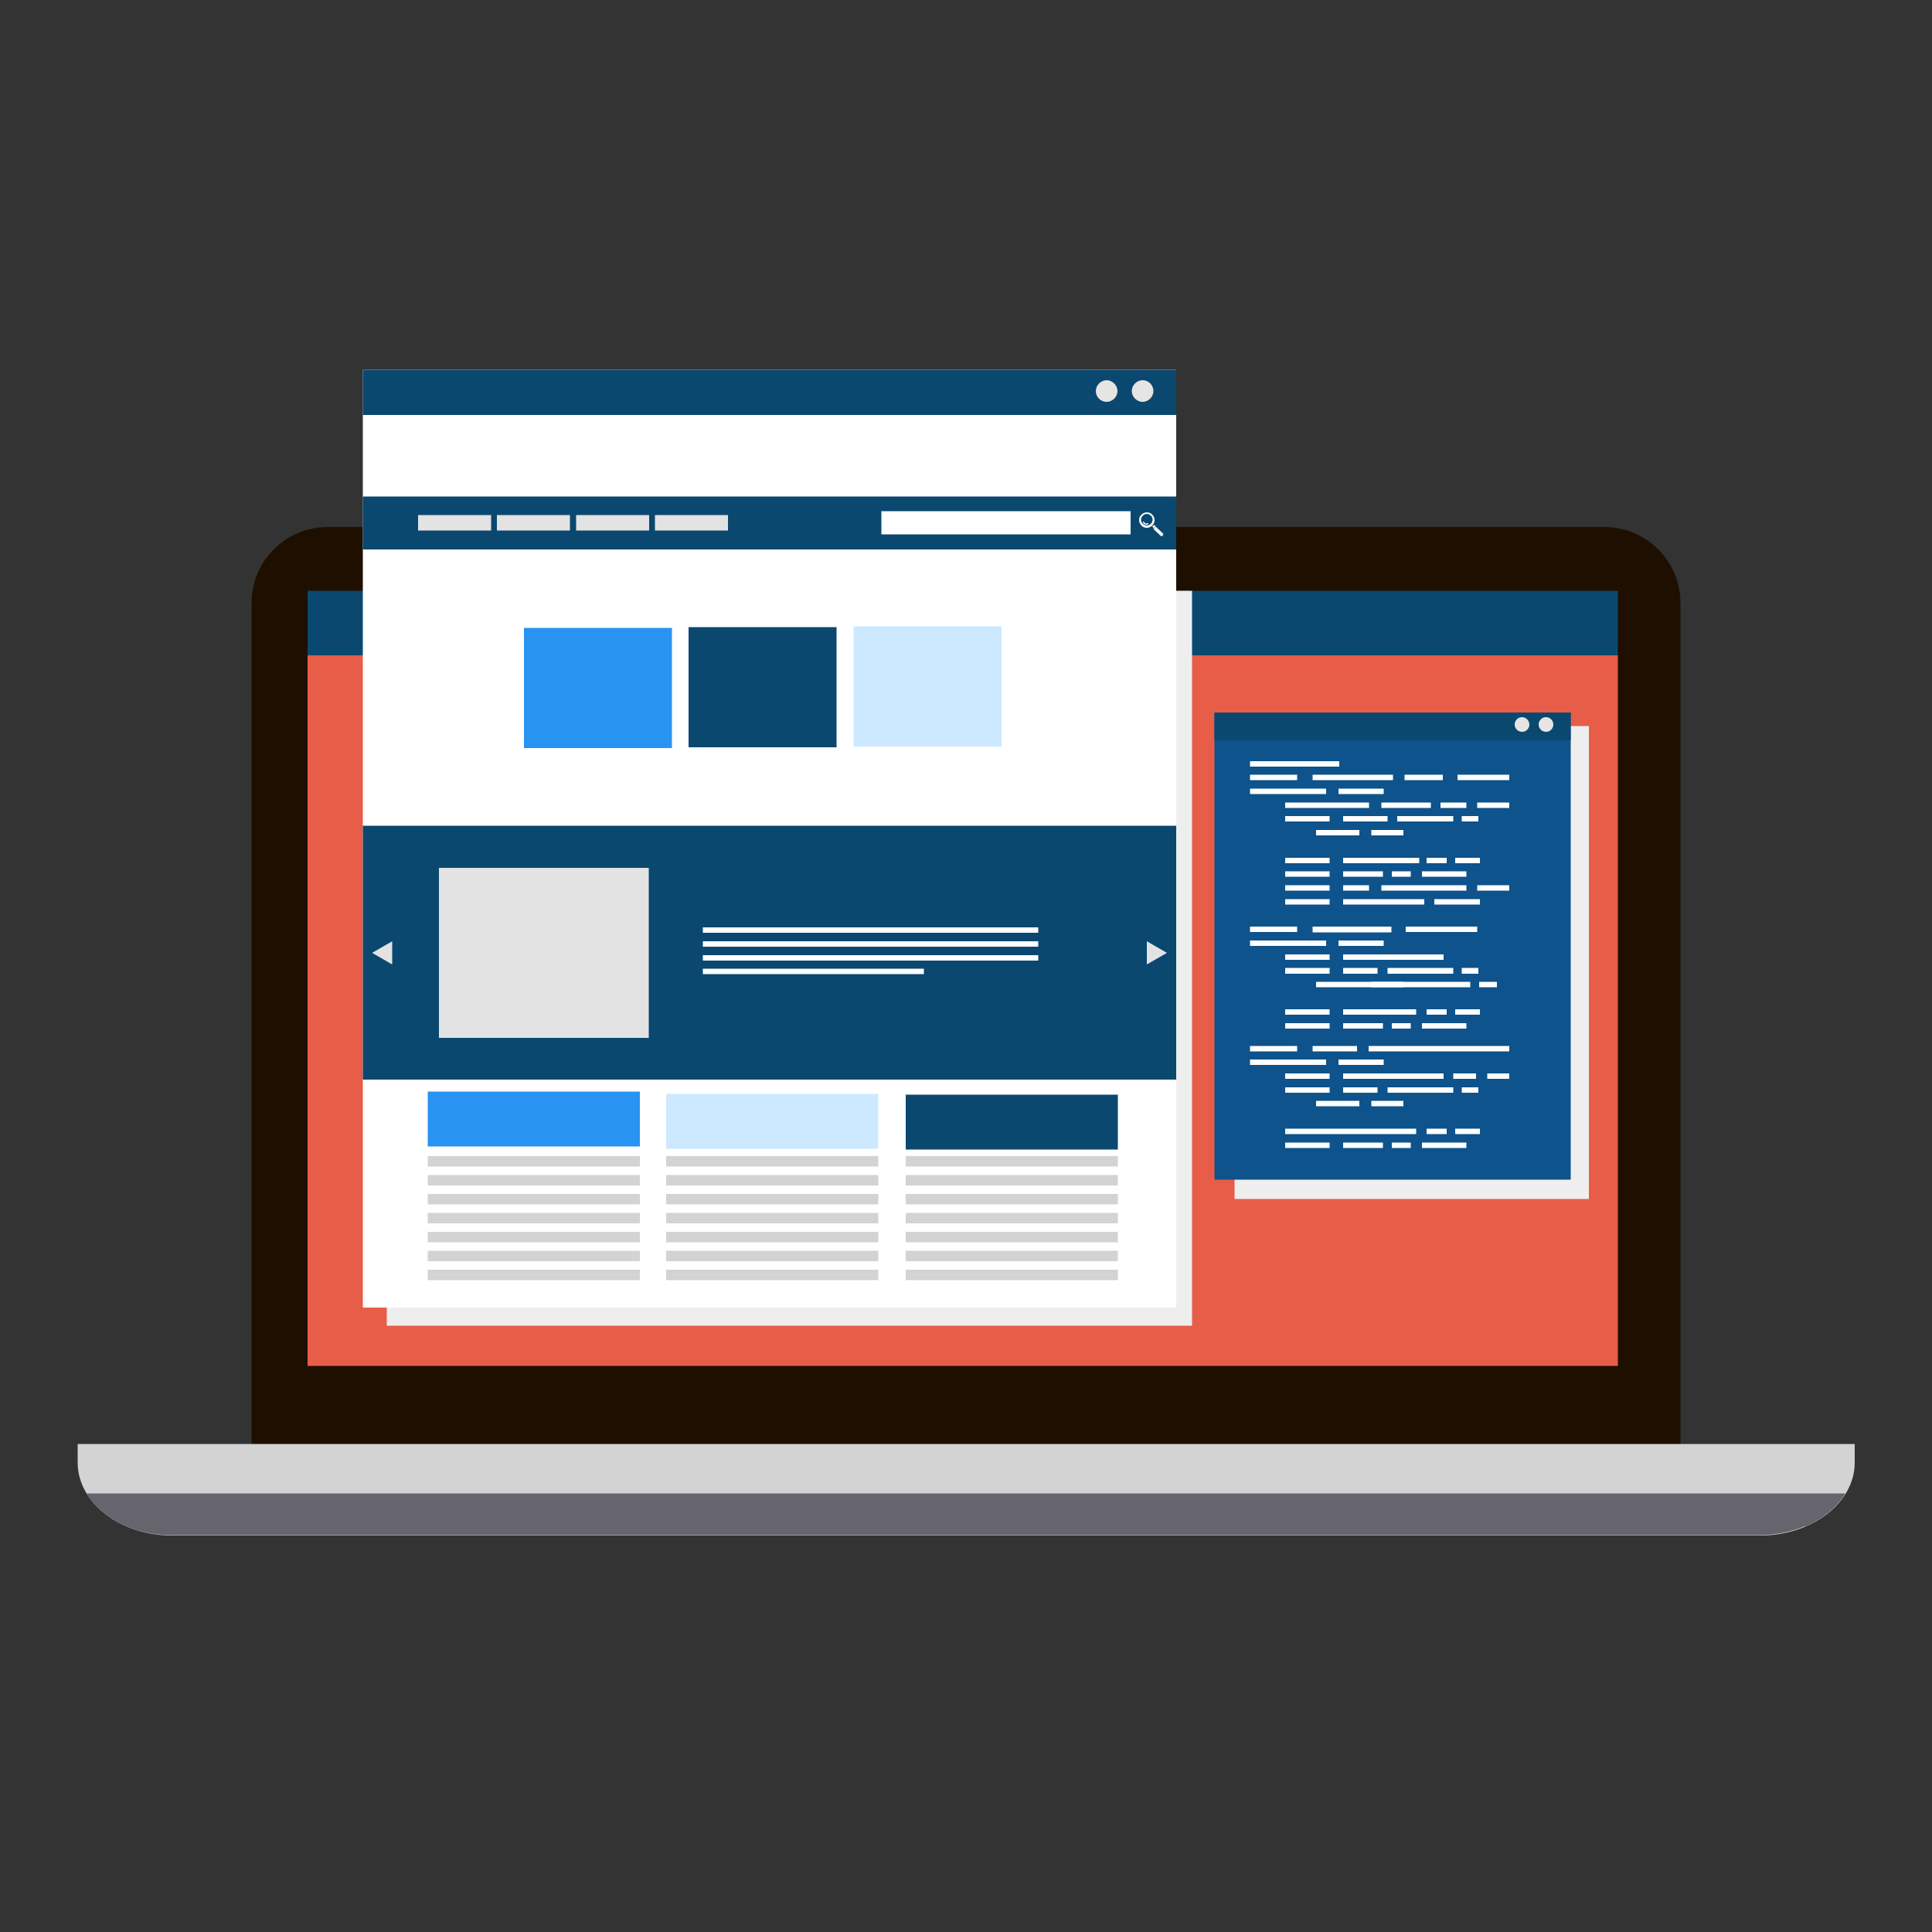 <svg xmlns="http://www.w3.org/2000/svg" xml:space="preserve" style="enable-background:new 0 0 500 500" viewBox="0 0 500 500"><rect x="0" y="0" width="500" height="500" fill="#333333" stroke="none"/><style xmlns="http://www.w3.org/2000/svg">.st1{fill-rule:evenodd;clip-rule:evenodd;fill:#d3d3d3}.st10,.st11,.st12,.st3,.st4,.st8,.st9{fill-rule:evenodd;clip-rule:evenodd;fill:#eeeeef}.st10,.st11,.st12,.st4,.st8,.st9{fill:#0b4870}.st10,.st11,.st12,.st8,.st9{fill:#fff}.st10,.st11,.st12,.st9{fill:#e7e5e4}.st10,.st11,.st12{fill:#e3e3e3}.st11,.st12{fill:#2993f2}.st12{fill:#cce9ff}</style><g xmlns="http://www.w3.org/2000/svg" id="OBJECTS"><path d="M434.9 375.2c0 10.9-8.8 19.7-19.7 19.7H84.8c-10.9 0-19.7-8.8-19.7-19.7V156.1c0-10.9 8.8-19.7 19.7-19.7h330.4c10.9 0 19.7 8.8 19.7 19.7v219.1z" style="fill-rule:evenodd;clip-rule:evenodd;fill:#1e0f00"/><path d="M20.1 373.7v4.8c0 10.4 11 18.9 24.5 18.9h410.9c13.5 0 24.5-8.5 24.5-18.9v-4.8H20.1z" class="st1"/><path d="M79.6 152.9v200.6h339.1V169.6H79.6z" style="fill-rule:evenodd;clip-rule:evenodd;fill:#e75d48"/><path d="M319.5 187.9h91.7v122.4h-91.7z" class="st3"/><path d="M79.6 152.9h339.1v16.7H79.6z" class="st4"/><path d="M100.1 152.9h208.4v190.2H100.1z" class="st3"/><path d="M455.5 404.3zm-411.1 0zm411.2 0zm.2 0c-.1 0-.1 0 0 0-.1 0-.1 0 0 0zm.1 0c-.1 0-.1 0 0 0-.1 0-.1 0 0 0zm11.2-2.9c-3.4 1.8-7.2 2.9-11.2 2.9 4 0 7.9-1.1 11.2-2.9zm.1-.1c0 .1 0 .1 0 0 0 .1 0 .1 0 0zm.1 0s-.1 0-.1.1c0-.1.1-.1.1-.1zm.1-.1c0 .1-.1.1 0 0-.1.1 0 .1 0 0zm.1 0c-.1 0-.1 0 0 0-.1 0-.1 0 0 0zm.1-.1c-.1 0-.1.1 0 0-.1.1-.1 0 0 0zm0 0z" style="fill-rule:evenodd;clip-rule:evenodd;fill:#535671"/><path d="M477.6 386.5H22.4c3.9 6.4 12.3 10.8 22 10.8H455.8c4.1-.1 7.9-.9 11.2-2.3h.4c4.6-2.1 8-5 10.2-8.5z" style="fill-rule:evenodd;clip-rule:evenodd;fill:#66646d"/><path d="M314.3 184.4h92.2v120.9h-92.2z" style="fill-rule:evenodd;clip-rule:evenodd;fill:#0e538b"/><path d="M323.5 197h23.1v1.4h-23.1zM323.5 200.5h12.2v1.4h-12.2zM323.5 204.1h19.7v1.4h-19.7zM332.6 211.2h11.5v1.4h-11.5zM340.6 214.8h11.2v1.4h-11.2zM339.7 200.5h20.8v1.4h-20.8zM363.5 200.5h9.9v1.4h-9.9zM377.2 200.5h13.4v1.4h-13.4zM346.4 204.1h11.7v1.4h-11.7zM344.1 207.7h-11.5v1.4h21.7v-1.4zM347.6 211.2h11.5v1.4h-11.5zM357.5 207.7h12.8v1.4h-12.8zM372.8 207.7h6.7v1.4h-6.7zM382.3 207.7h8.3v1.4h-8.3zM361.6 211.2h14.5v1.4h-14.5zM378.3 211.2h4.3v1.4h-4.3zM354.9 214.8h8.3v1.4h-8.3zM332.6 222h11.5v1.4h-11.5zM332.6 225.5h11.5v1.4h-11.5zM347.6 225.5h10.3v1.4h-10.3zM359.1 222h-11.5v1.4h19.7V222zM369.2 222h5.2v1.4h-5.2zM376.6 222h6.4v1.4h-6.4zM368 225.5h11.5v1.4H368zM332.6 229.1h11.5v1.4h-11.5zM332.6 232.7h11.5v1.4h-11.5zM347.6 229.1h6.7v1.4h-6.7zM347.6 232.7h21v1.4h-21zM370.2 229.1h-12.7v1.4h22v-1.4zM382.3 229.1h8.3v1.4h-8.3zM371.2 232.7H383v1.4h-11.8zM360.2 225.5h4.9v1.4h-4.9zM323.5 239.8h12.2v1.4h-12.2zM323.5 243.4h19.7v1.4h-19.7zM332.6 247h11.5v1.4h-11.5zM332.6 250.5h11.5v1.5h-11.5zM356.4 239.8h-16.7v1.5h20.4v-1.5zM363.8 239.8h18.5v1.4h-18.5zM346.4 243.4h11.7v1.4h-11.7zM347.6 250.5h8.9v1.5h-8.9zM365.3 247h-17.7v1.4h26V247zM359.1 250.5h17v1.5h-17zM378.3 250.5h4.3v1.5h-4.3zM354.9 254.1h8.3v1.4h-8.3z" class="st8"/><path d="M351.7 254.1h-11.1v1.4h39.9v-1.4zM382.8 254.1h4.6v1.4h-4.6zM332.6 261.2h11.5v1.4h-11.5zM332.6 264.8h11.5v1.4h-11.5zM347.6 261.2h18.9v1.4h-18.9zM347.6 264.8h10.3v1.4h-10.3zM369.2 261.2h5.2v1.4h-5.2zM376.6 261.2h6.4v1.4h-6.4zM368 264.8h11.5v1.4H368zM360.2 264.8h4.9v1.4h-4.9zM323.5 270.7h12.2v1.4h-12.2zM323.5 274.2h19.7v1.4h-19.7zM332.6 277.8h11.5v1.4h-11.5zM332.6 281.4h11.5v1.4h-11.5zM340.6 284.9h11.2v1.4h-11.2zM339.7 270.7h11.5v1.4h-11.5zM366.3 270.7h-12.1v1.4h36.4v-1.4zM346.4 274.2h11.7v1.4h-11.7zM347.6 281.4h8.9v1.4h-8.9zM365 277.8h-17.4v1.4h26v-1.4zM376.1 277.8h5.9v1.4h-5.9zM384.9 277.8h5.7v1.4h-5.7zM359.1 281.4h17v1.4h-17zM378.3 281.4h4.3v1.4h-4.3zM354.9 284.9h8.3v1.4h-8.3zM332.6 295.7h11.5v1.4h-11.5zM344.1 292.1h-11.5v1.4h33.9v-1.4zM347.6 295.7h10.3v1.4h-10.3zM369.2 292.1h5.2v1.4h-5.2zM376.6 292.1h6.4v1.4h-6.4zM368 295.7h11.5v1.4H368zM360.2 295.7h4.9v1.4h-4.9z" class="st8"/><path d="M314.3 184.4h92.2v7.2h-92.2z" class="st4"/><path d="M402 187.5c0 1-.8 1.9-1.9 1.9-1 0-1.9-.8-1.9-1.9 0-1 .8-1.9 1.9-1.9 1.1 0 1.9.9 1.9 1.9zM395.8 187.5c0 1-.8 1.9-1.9 1.9-1 0-1.9-.8-1.9-1.9 0-1 .8-1.9 1.9-1.9 1 0 1.9.9 1.9 1.9z" class="st9"/><path d="M93.9 95.7h210.5v242.7H93.9z" class="st8"/><path d="M93.9 95.7h210.5v11.7H93.9z" class="st4"/><path d="M298.5 101.2c0 1.5-1.3 2.8-2.8 2.8-1.5 0-2.8-1.3-2.8-2.8 0-1.5 1.3-2.8 2.8-2.8 1.6 0 2.8 1.3 2.8 2.8zM289.2 101.2c0 1.5-1.3 2.8-2.8 2.8-1.6 0-2.8-1.3-2.8-2.8 0-1.5 1.3-2.8 2.8-2.8 1.5 0 2.8 1.3 2.8 2.8z" class="st9"/><path d="M93.9 128.5h210.5v13.7H93.9z" class="st4"/><path d="M228.1 132.3h64.5v6h-64.5z" class="st8"/><path d="M108.2 133.3h18.9v4h-18.9zM128.6 133.3h18.9v4h-18.9zM149.1 133.3H168v4h-18.9zM169.5 133.3h18.9v4h-18.9z" class="st10"/><path d="M135.6 162.5h38.3v31.1h-38.3z" class="st11"/><path d="M296.8 133c-.8 0-1.5.7-1.5 1.5s.7 1.5 1.5 1.5 1.5-.7 1.5-1.5-.7-1.5-1.5-1.5zm-1.4.2c.8-.8 2.1-.8 2.8 0 .8.8.8 2 0 2.8-.8.8-2.1.8-2.8 0-.8-.8-.8-2.1 0-2.8zM298.6 136.7l-.4-.4c.1-.1.2-.1.2-.2.1-.1.2-.2.2-.3l.5.4-.5.5zM300.9 138c.2.2.2.4 0 .6-.2.2-.4.2-.6 0l-1.8-1.7.6-.6 1.8 1.7z" class="st8"/><path d="M296.7 135.8c.1 0 .3 0 .4-.1.1 0 .1-.1.1-.2s-.1-.1-.2-.1-.2.1-.3.1c-.3 0-.5-.2-.6-.4 0-.1-.1-.1-.2-.1s-.1.1-.1.2c.1.4.5.6.9.6z" class="st8"/><path d="M178.2 162.3h38.3v31.1h-38.3z" class="st4"/><path d="M220.9 162.1h38.3v31.1h-38.3z" class="st12"/><path d="M110.7 299.2h54.9v2.7h-54.9zM110.7 304.1h54.9v2.7h-54.9zM110.7 309h54.9v2.7h-54.9zM110.7 313.9h54.9v2.7h-54.9zM110.7 318.8h54.9v2.7h-54.9zM110.7 323.7h54.9v2.7h-54.9zM110.7 328.6h54.9v2.7h-54.9zM172.4 299.2h54.9v2.7h-54.9zM172.4 304.1h54.9v2.7h-54.9zM172.4 309h54.9v2.7h-54.9zM172.4 313.9h54.9v2.7h-54.9zM172.4 318.8h54.9v2.7h-54.9zM172.4 323.7h54.9v2.7h-54.9zM172.4 328.6h54.9v2.7h-54.9zM234.4 299.2h54.9v2.7h-54.9zM234.4 304.1h54.9v2.7h-54.9zM234.4 309h54.9v2.7h-54.9zM234.4 313.9h54.9v2.7h-54.9zM234.4 318.8h54.9v2.7h-54.9zM234.4 323.7h54.9v2.7h-54.9zM234.4 328.6h54.9v2.7h-54.9z" class="st1"/><path d="M93.9 213.7h210.5v65.7H93.9z" class="st4"/><path d="M113.6 224.6h54.3v44h-54.3z" class="st10"/><path d="M181.9 240h86.8v1.4h-86.8zM181.9 243.6h86.8v1.4h-86.8zM181.9 247.2h86.8v1.4h-86.8zM181.9 250.7h57.2v1.4h-57.2z" class="st8"/><path d="m96.3 246.6 2.6-1.5 2.6-1.5v6l-2.6-1.5zM302 246.6l-2.6-1.5-2.6-1.5v6l2.6-1.5z" class="st10"/><path d="M110.7 282.5h54.9v14.2h-54.9z" class="st11"/><path d="M172.4 283.1h54.9v14.2h-54.9z" class="st12"/><path d="M234.4 283.3h54.9v14.2h-54.9z" class="st4"/></g></svg>